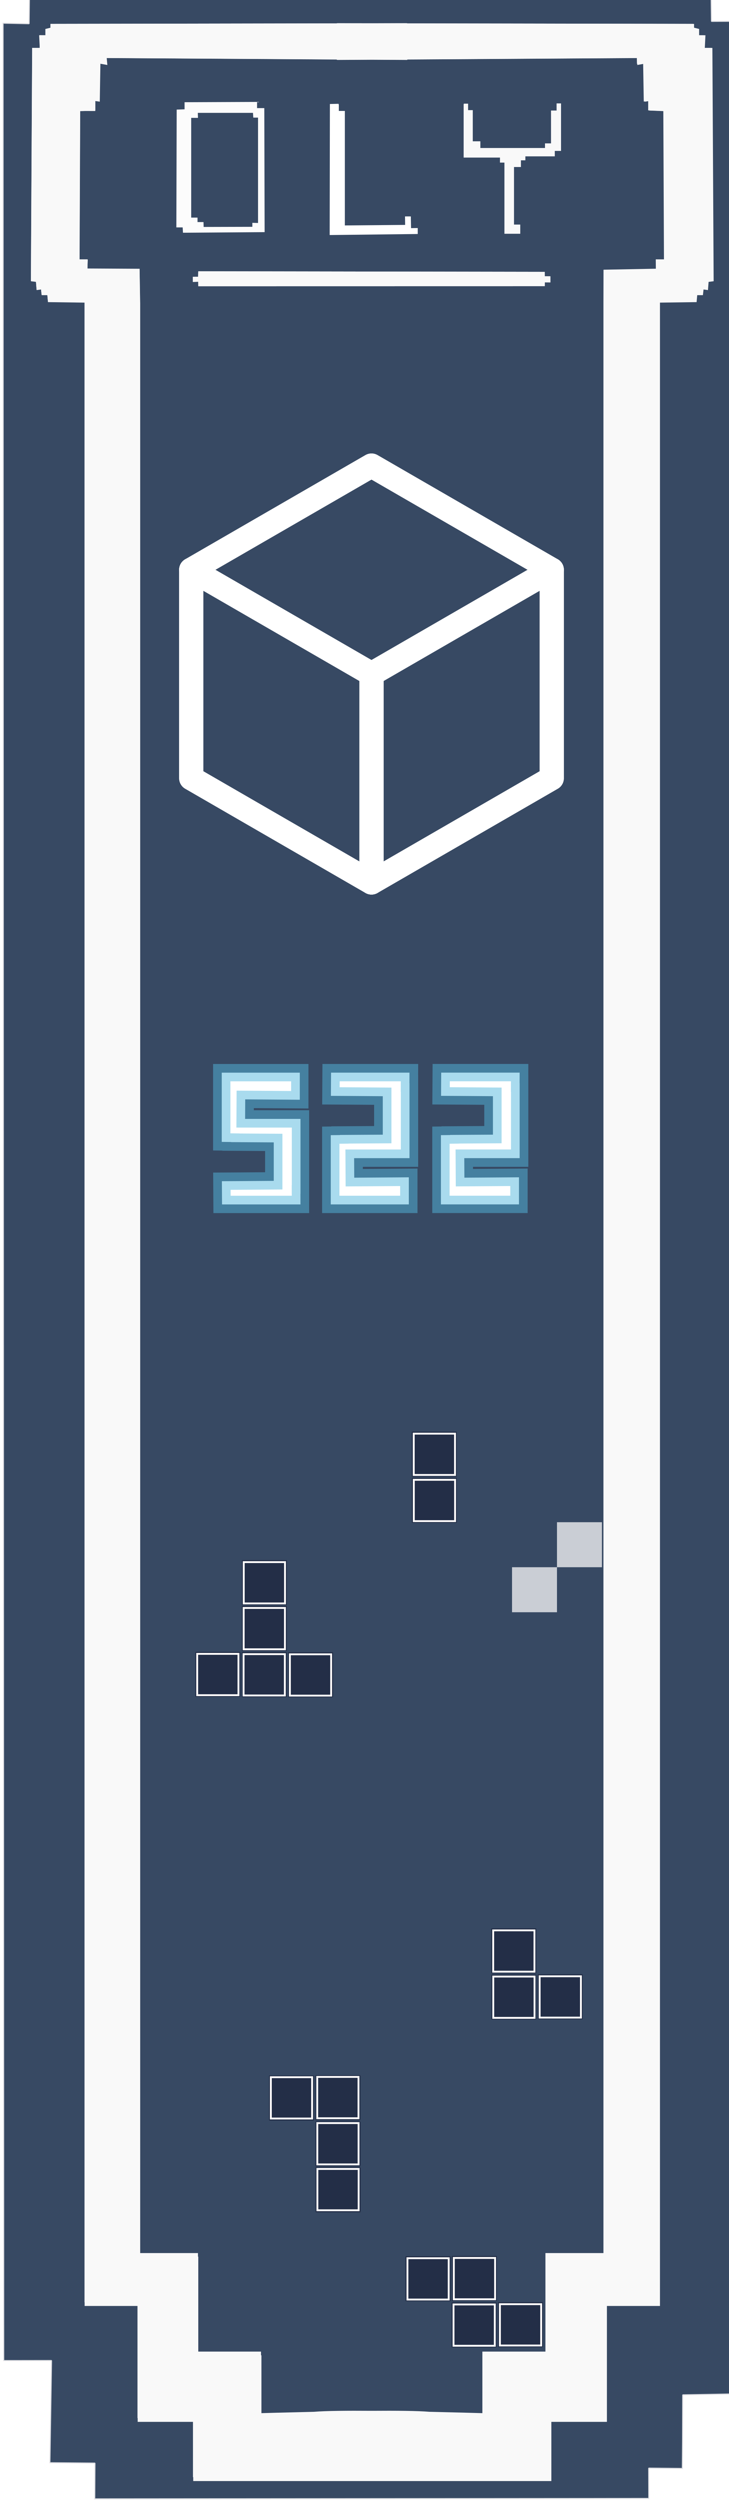 <?xml version="1.0" encoding="UTF-8" standalone="no"?>
<!-- Created with Inkscape (http://www.inkscape.org/) -->

<svg
   xmlns:dc="http://purl.org/dc/elements/1.1/"
   xmlns:cc="http://creativecommons.org/ns#"
   xmlns:rdf="http://www.w3.org/1999/02/22-rdf-syntax-ns#"
   xmlns:svg="http://www.w3.org/2000/svg"
   xmlns="http://www.w3.org/2000/svg"
   xmlns:sodipodi="http://sodipodi.sourceforge.net/DTD/sodipodi-0.dtd"
   xmlns:inkscape="http://www.inkscape.org/namespaces/inkscape"
   width="146"
   height="500"
   viewBox="0 0 38.629 132.292"
   version="1.1"
   id="svg8"
   inkscape:version="0.92.5 (2060ec1f9f, 2020-04-08)"
   sodipodi:docname="avatar-prototype.svg">
  <defs
     id="defs2">
    <filter
       inkscape:collect="always"
       style="color-interpolation-filters:sRGB"
       id="filter1280"
       x="-0.083"
       width="1.165"
       y="-0.023"
       height="1.046">
      <feGaussianBlur
         inkscape:collect="always"
         stdDeviation="4.705"
         id="feGaussianBlur1282" />
    </filter>
    <filter
       inkscape:collect="always"
       style="color-interpolation-filters:sRGB"
       id="filter1398"
       x="-0.078"
       width="1.155"
       y="-0.067"
       height="1.134">
      <feGaussianBlur
         inkscape:collect="always"
         stdDeviation="0.56"
         id="feGaussianBlur1400" />
    </filter>
    <filter
       inkscape:collect="always"
       style="color-interpolation-filters:sRGB"
       id="filter1458"
       x="-0.019"
       width="1.038"
       y="-0.449"
       height="1.898">
      <feGaussianBlur
         inkscape:collect="always"
         stdDeviation="0.148"
         id="feGaussianBlur1460" />
    </filter>
  </defs>
  <sodipodi:namedview
     id="base"
     pagecolor="#ffffff"
     bordercolor="#666666"
     borderopacity="1.0"
     inkscape:pageopacity="0.0"
     inkscape:pageshadow="2"
     inkscape:zoom="8"
     inkscape:cx="149.67638"
     inkscape:cy="469.51534"
     inkscape:document-units="mm"
     inkscape:current-layer="layer1"
     showgrid="true"
     units="px"
     inkscape:window-width="1920"
     inkscape:window-height="1028"
     inkscape:window-x="1365"
     inkscape:window-y="0"
     inkscape:window-maximized="1"
     inkscape:snap-to-guides="false"
     inkscape:snap-grids="true"
     inkscape:snap-others="false"
     inkscape:object-nodes="false"
     inkscape:snap-nodes="false">
    <inkscape:grid
       type="axonomgrid"
       id="grid815"
       units="mm"
       empspacing="5" />
  </sodipodi:namedview>
  <g
     inkscape:label="Layer 1"
     inkscape:groupmode="layer"
     id="layer1"
     transform="translate(0,-164.708)">
    <path
       style="opacity:0.811;fill:#091f3f;fill-opacity:1;fill-rule:nonzero;stroke:#fffdfd;stroke-width:0.1;stroke-linecap:round;stroke-linejoin:round;stroke-miterlimit:4;stroke-dasharray:none;stroke-dashoffset:0;stroke-opacity:1"
       d="m 1.521,165.942 0.015,-1.294 36.171,0.005 0.014,1.165 1.064,-0.005 -0.039,125.604 -2.547,0.045 -0.008,2.365 -0.013,1.531 -1.783,-0.017 0.006,1.604 -29.402,0.023 0.011,-1.893 -2.388,-0.02 0.087,-5.409 -2.534,0.004 -0.035,-123.737 z"
       id="rect836"
       inkscape:connector-curvature="0"
       sodipodi:nodetypes="cccccccccccccccccc" />
    <path
       id="path998"
       d="M 67.443,4.646 V 4.672 L 10.102,4.773 V 5.531 L 9.092,5.783 V 7.045 H 7.828 L 7.955,9.57 H 6.439 L 6.188,56.164 l 1.01,0.127 0.127,1.641 0.883,-0.125 0.127,1.135 h 1.137 l 0.125,1.391 7.324,0.1 V 460.488 h 10.607 v 23.146 h 11.111 v 11.82 h 22.617 26.375 22.617 v -11.82 h 11.111 V 460.488 H 131.967 V 60.432 l 7.324,-0.1 0.125,-1.391 h 1.137 l 0.127,-1.135 0.883,0.125 0.127,-1.641 1.01,-0.127 -0.252,-46.594 h -1.516 l 0.127,-2.525 h -1.264 V 5.783 L 138.785,5.531 V 4.773 L 81.443,4.672 v -0.025 l -7,0.012 z m -46.104,6.945 46.104,0.291 v 0.088 l 7,-0.045 7,0.045 v -0.088 l 46.104,-0.291 -0.125,1.389 1.389,-0.252 0.125,7.576 0.885,-0.127 v 1.895 l 3.029,0.125 0.127,29.674 h -1.641 l 0.125,1.895 -10.48,0.379 -0.125,6.439 V 450.637 h -11.617 v 19.701 H 96.611 v 12.312 c 0,0 -4.878,-0.141 -10.619,-0.273 -2.292,-0.198 -6.659,-0.235 -11.549,-0.197 -4.877,-0.037 -9.234,0.001 -11.531,0.197 -5.75,0.133 -10.637,0.273 -10.637,0.273 v -12.312 H 39.648 V 450.637 H 28.031 V 60.584 l -0.125,-6.439 -10.48,-0.379 0.125,-1.895 h -1.641 l 0.127,-29.674 3.029,-0.125 v -1.895 l 0.885,0.127 0.125,-7.576 1.389,0.252 z"
       style="fill:#f9f9f9;fill-opacity:1;stroke:none;stroke-width:1px;stroke-linecap:butt;stroke-linejoin:miter;stroke-opacity:1;filter:url(#filter1280)"
       inkscape:connector-curvature="0"
       sodipodi:nodetypes="ccccccccccccccccccccccccccccccccccccccccccccccccccccccccccccccccccccccccccccccccccccccccccc"
       transform="matrix(0.265,0,0,0.265,0,164.708)" />
    <g
       id="g951"
       transform="matrix(1.103,0,0,1.103,0.581,-38.975)"
       style="stroke:#ffffff;stroke-width:1.161;stroke-linecap:round;stroke-linejoin:round;stroke-miterlimit:4;stroke-dasharray:none;stroke-opacity:1">
      <path
         inkscape:connector-curvature="0"
         id="path838"
         d="m 8.66,212 v 10 l 8.66,5 8.66,-5 v -10 l -8.66,-5 z"
         style="fill:none;stroke:#ffffff;stroke-width:1.161;stroke-linecap:round;stroke-linejoin:round;stroke-miterlimit:4;stroke-dasharray:none;stroke-opacity:1" />
      <path
         inkscape:connector-curvature="0"
         id="path840"
         d="m 8.66,212 8.66,5 8.66,-5"
         style="fill:none;stroke:#ffffff;stroke-width:1.161;stroke-linecap:round;stroke-linejoin:round;stroke-miterlimit:4;stroke-dasharray:none;stroke-opacity:1" />
      <path
         inkscape:connector-curvature="0"
         id="path842"
         d="m 17.321,217 v 10"
         style="fill:none;stroke:#ffffff;stroke-width:1.161;stroke-linecap:round;stroke-linejoin:round;stroke-miterlimit:4;stroke-dasharray:none;stroke-opacity:1" />
    </g>
    <path
       style="fill:#fcfcfc;fill-opacity:1;stroke:none;stroke-width:0.256px;stroke-linecap:butt;stroke-linejoin:miter;stroke-opacity:1"
       d="m 13.622,170.101 -3.842,0.016 v 0.376 l -0.418,0.015 -0.017,6.234 h 0.334 l 0.017,0.282 4.326,-0.032 -0.017,-6.563 h -0.384 z m -3.14,0.58 h 2.923 l 0.017,0.251 h 0.251 v 5.576 l -0.301,-0.008 v 0.211 l -2.581,0.007 -0.008,-0.259 h -0.317 v -0.235 H 10.131 v -5.279 h 0.359 z"
       id="path953"
       inkscape:connector-curvature="0" />
    <path
       style="fill:#ffffff;fill-opacity:1;stroke:none;stroke-width:0.256px;stroke-linecap:butt;stroke-linejoin:miter;stroke-opacity:1"
       d="m 17.481,170.212 -0.012,6.934 4.666,-0.055 -6e-6,-0.316 -0.354,0.006 -0.012,-0.62 -0.307,-1e-5 c 0,0 0.006,0.388 0.006,0.449 l -3.195,0.028 v -6.059 h -0.319 v -0.321 l -0.016,-0.057 z"
       id="path967"
       inkscape:connector-curvature="0"
       sodipodi:nodetypes="cccccccccccccc" />
    <path
       style="fill:#f9f9f9;fill-opacity:1;stroke:none;stroke-width:0.256px;stroke-linecap:butt;stroke-linejoin:miter;stroke-opacity:1"
       d="m 24.568,170.234 v 2.813 h 1.925 v 0.266 h 0.236 v 3.766 h 0.839 v -0.487 h -0.331 v -3.046 h 0.366 v -0.354 h 0.236 v -0.21 h 1.559 v -0.288 h 0.331 v -2.514 h -0.236 v 0.377 h -0.295 v 1.739 h -0.319 v 0.244 h -3.425 v -0.354 h -0.402 v -1.65 h -0.248 v -0.343 h -0.224 z"
       id="path969"
       inkscape:connector-curvature="0" />
    <path
       style="fill:#f9f9f9;fill-opacity:1;stroke:none;stroke-width:0.325px;stroke-linecap:butt;stroke-linejoin:miter;stroke-opacity:1"
       d="m 10.498,179.354 -0.278,0.001 v 0.272 l 0.283,-0.008 0.003,0.236 18.361,-0.003 0.002,-0.201 0.295,0.002 v -0.323 l -0.297,-0.005 -0.001,-0.231 -18.36,-0.03 z"
       id="path1306"
       inkscape:connector-curvature="0"
       sodipodi:nodetypes="ccccccccccccc" />
    <path
       sodipodi:nodetypes="ccccccccccccc"
       inkscape:connector-curvature="0"
       id="path1308"
       d="m 10.498,179.354 -0.278,0.001 v 0.272 l 0.283,-0.008 0.003,0.236 18.361,-0.003 0.002,-0.201 0.295,0.002 v -0.323 l -0.297,-0.005 -0.001,-0.231 -18.36,-0.03 z"
       style="fill:#f9f9f9;fill-opacity:1;stroke:none;stroke-width:0.325px;stroke-linecap:butt;stroke-linejoin:miter;stroke-opacity:1;filter:url(#filter1458)" />
    <g
       style="stroke:#ffffff;stroke-width:1.161;stroke-linecap:round;stroke-linejoin:round;stroke-miterlimit:4;stroke-dasharray:none;stroke-opacity:1;filter:url(#filter1398)"
       transform="matrix(1.103,0,0,1.103,0.581,-38.975)"
       id="g1332">
      <path
         style="fill:none;stroke:#ffffff;stroke-width:1.161;stroke-linecap:round;stroke-linejoin:round;stroke-miterlimit:4;stroke-dasharray:none;stroke-opacity:1"
         d="m 8.66,212 v 10 l 8.66,5 8.66,-5 v -10 l -8.66,-5 z"
         id="path1326"
         inkscape:connector-curvature="0" />
      <path
         style="fill:none;stroke:#ffffff;stroke-width:1.161;stroke-linecap:round;stroke-linejoin:round;stroke-miterlimit:4;stroke-dasharray:none;stroke-opacity:1"
         d="m 8.66,212 8.66,5 8.66,-5"
         id="path1328"
         inkscape:connector-curvature="0" />
      <path
         style="fill:none;stroke:#ffffff;stroke-width:1.161;stroke-linecap:round;stroke-linejoin:round;stroke-miterlimit:4;stroke-dasharray:none;stroke-opacity:1"
         d="m 17.321,217 v 10"
         id="path1330"
         inkscape:connector-curvature="0" />
    </g>
    <rect
       style="opacity:0.47;fill:#091f3f;fill-opacity:1;fill-rule:nonzero;stroke:none;stroke-width:0.883;stroke-linecap:butt;stroke-linejoin:miter;stroke-miterlimit:4;stroke-dasharray:none;stroke-dashoffset:0;stroke-opacity:1"
       id="rect1462"
       width="0.334"
       height="2.439"
       x="6.749"
       y="180.398" />
    <rect
       y="180.375"
       x="6.158"
       height="2.439"
       width="0.334"
       id="rect1464"
       style="opacity:0.47;fill:#091f3f;fill-opacity:1;fill-rule:nonzero;stroke:none;stroke-width:0.883;stroke-linecap:butt;stroke-linejoin:miter;stroke-miterlimit:4;stroke-dasharray:none;stroke-dashoffset:0;stroke-opacity:1" />
    <rect
       style="opacity:0.47;fill:#091f3f;fill-opacity:1;fill-rule:nonzero;stroke:none;stroke-width:0.376;stroke-linecap:butt;stroke-linejoin:miter;stroke-miterlimit:4;stroke-dasharray:none;stroke-dashoffset:0;stroke-opacity:1"
       id="rect1466"
       width="0.334"
       height="0.443"
       x="5.824"
       y="180.375" />
    <rect
       y="-6.916"
       x="179.368"
       height="2.305"
       width="0.334"
       id="rect1468"
       style="opacity:0.47;fill:#091f3f;fill-opacity:1;fill-rule:nonzero;stroke:none;stroke-width:0.858;stroke-linecap:butt;stroke-linejoin:miter;stroke-miterlimit:4;stroke-dasharray:none;stroke-dashoffset:0;stroke-opacity:1"
       transform="rotate(90)" />
    <rect
       y="180.672"
       x="-32.594"
       height="2.439"
       width="0.334"
       id="rect1471"
       style="opacity:0.47;fill:#091f3f;fill-opacity:1;fill-rule:nonzero;stroke:none;stroke-width:0.883;stroke-linecap:butt;stroke-linejoin:miter;stroke-miterlimit:4;stroke-dasharray:none;stroke-dashoffset:0;stroke-opacity:1"
       transform="scale(-1,1)" />
    <rect
       style="opacity:0.47;fill:#091f3f;fill-opacity:1;fill-rule:nonzero;stroke:none;stroke-width:0.883;stroke-linecap:butt;stroke-linejoin:miter;stroke-miterlimit:4;stroke-dasharray:none;stroke-dashoffset:0;stroke-opacity:1"
       id="rect1473"
       width="0.334"
       height="2.439"
       x="-33.185"
       y="180.649"
       transform="scale(-1,1)" />
    <rect
       y="180.649"
       x="-33.519"
       height="0.443"
       width="0.334"
       id="rect1475"
       style="opacity:0.47;fill:#091f3f;fill-opacity:1;fill-rule:nonzero;stroke:none;stroke-width:0.376;stroke-linecap:butt;stroke-linejoin:miter;stroke-miterlimit:4;stroke-dasharray:none;stroke-dashoffset:0;stroke-opacity:1"
       transform="scale(-1,1)" />
    <rect
       transform="matrix(0,1,1,0,0,0)"
       style="opacity:0.47;fill:#091f3f;fill-opacity:1;fill-rule:nonzero;stroke:none;stroke-width:0.836;stroke-linecap:butt;stroke-linejoin:miter;stroke-miterlimit:4;stroke-dasharray:none;stroke-dashoffset:0;stroke-opacity:1"
       id="rect1477"
       width="0.334"
       height="2.188"
       x="179.342"
       y="32.277" />
    <rect
       y="-169.596"
       x="4.243"
       height="1.353"
       width="0.334"
       id="rect1479"
       style="opacity:0.47;fill:#091f3f;fill-opacity:1;fill-rule:nonzero;stroke:none;stroke-width:0.658;stroke-linecap:butt;stroke-linejoin:miter;stroke-miterlimit:4;stroke-dasharray:none;stroke-dashoffset:0;stroke-opacity:1"
       transform="scale(1,-1)" />
    <rect
       style="opacity:0.47;fill:#091f3f;fill-opacity:1;fill-rule:nonzero;stroke:none;stroke-width:0.561;stroke-linecap:butt;stroke-linejoin:miter;stroke-miterlimit:4;stroke-dasharray:none;stroke-dashoffset:0;stroke-opacity:1"
       id="rect1481"
       width="0.334"
       height="0.986"
       x="3.909"
       y="-169.596"
       transform="scale(1,-1)" />
    <rect
       y="-169.596"
       x="3.575"
       height="0.443"
       width="0.334"
       id="rect1483"
       style="opacity:0.47;fill:#091f3f;fill-opacity:1;fill-rule:nonzero;stroke:none;stroke-width:0.376;stroke-linecap:butt;stroke-linejoin:miter;stroke-miterlimit:4;stroke-dasharray:none;stroke-dashoffset:0;stroke-opacity:1"
       transform="scale(1,-1)" />
    <rect
       transform="matrix(0,-1,-1,0,0,0)"
       style="opacity:0.47;fill:#091f3f;fill-opacity:1;fill-rule:nonzero;stroke:none;stroke-width:0.693;stroke-linecap:butt;stroke-linejoin:miter;stroke-miterlimit:4;stroke-dasharray:none;stroke-dashoffset:0;stroke-opacity:1"
       id="rect1485"
       width="0.334"
       height="1.502"
       x="-169.93"
       y="-4.577" />
    <path
       style="fill:#f9f9f9;fill-opacity:1;stroke:none;stroke-width:0.265px;stroke-linecap:butt;stroke-linejoin:miter;stroke-opacity:1"
       d="m 17.844,165.938 v 0.007 l -15.172,0.027 v 0.269 l -0.267,-0.002 v 0.334 l -0.305,-0.003 0.004,0.671 H 1.704 l -0.067,12.328 0.267,0.034 0.034,0.434 0.234,-0.033 0.034,0.3 h 0.301 l 0.033,0.368 1.938,0.026 v 105.848 h 2.807 v 6.124 h 2.94 v 3.127 h 5.984 6.978 5.984 v -3.127 h 2.94 v -6.124 h 2.807 V 180.698 l 1.938,-0.026 0.033,-0.368 h 0.301 l 0.034,-0.3 0.234,0.033 0.034,-0.434 0.267,-0.034 -0.067,-12.328 h -0.401 l 0.003,-0.668 h -0.303 v -0.334 l -0.265,-0.002 -0.002,-0.266 -15.172,-0.027 v -0.007 l -1.852,0.003 z m -12.198,1.838 12.198,0.077 v 0.023 l 1.852,-0.012 1.852,0.012 v -0.023 l 12.198,-0.077 0.006,0.31 0.328,-0.009 0.033,2.005 0.234,-0.034 v 0.501 l 0.802,0.033 0.034,7.851 h -0.434 l 0.004,0.495 -2.773,0.053 -0.004,1.757 V 283.939 h -3.074 v 5.213 h -3.341 v 3.258 c 0,0 -1.291,-0.037 -2.81,-0.072 -0.606,-0.052 -1.762,-0.062 -3.056,-0.052 -1.29,-0.01 -2.443,2.6e-4 -3.051,0.052 -1.521,0.035 -2.814,0.072 -2.814,0.072 v -3.258 H 10.49 V 283.939 H 7.417 V 180.738 l -0.018,-1.807 -2.761,-0.015 0.006,-0.484 h -0.434 l 0.034,-7.851 0.802,0.002 2.1e-6,-0.537 0.231,0.012 6.615e-4,-1.995 0.374,0.006 z"
       id="path971"
       inkscape:connector-curvature="0"
       sodipodi:nodetypes="ccccccccccccccccccccccccccccccccccccccccccccccccccccccccccccccccccccccccccccccccccccccccccc" />
    <rect
       y="245.262"
       x="29.514"
       height="2.382"
       width="2.382"
       id="rect1487"
       style="opacity:0.734;fill:#ffffff;fill-opacity:1;fill-rule:nonzero;stroke:none;stroke-width:0.605;stroke-linecap:butt;stroke-linejoin:miter;stroke-miterlimit:4;stroke-dasharray:none;stroke-dashoffset:0;stroke-opacity:1" />
    <rect
       style="opacity:0.734;fill:#ffffff;fill-opacity:1;fill-rule:nonzero;stroke:none;stroke-width:0.605;stroke-linecap:butt;stroke-linejoin:miter;stroke-miterlimit:4;stroke-dasharray:none;stroke-dashoffset:0;stroke-opacity:1"
       id="rect1489"
       width="2.382"
       height="2.382"
       x="27.132"
       y="247.644" />
    <g
       id="g880"
       transform="translate(0,1.587)">
      <path
         sodipodi:nodetypes="ccccccccccccccccccc"
         inkscape:connector-curvature="0"
         id="path1505"
         d="m 23.364,226.856 v -3.664 l 0.49,-0.006 v -0.006 l 0.931,-0.006 1.335,-0.008 v -2.036 l -1.694,-0.012 -1.055,-0.006 0.008,-1.229 h 4.156 l -0.002,0.558 h 0.003 v 3.968 h -2.934 l 0.006,1.033 2.892,-0.02 v 1.434 z"
         style="opacity:1;fill:#ffffff;fill-opacity:1;fill-rule:nonzero;stroke:#53b7de;stroke-width:0.918;stroke-linecap:butt;stroke-linejoin:miter;stroke-miterlimit:4;stroke-dasharray:none;stroke-dashoffset:0;stroke-opacity:0.497" />
      <path
         style="opacity:1;fill:#ffffff;fill-opacity:1;fill-rule:nonzero;stroke:#53b7de;stroke-width:0.918;stroke-linecap:butt;stroke-linejoin:miter;stroke-miterlimit:4;stroke-dasharray:none;stroke-dashoffset:0;stroke-opacity:0.497"
         d="m 17.527,226.857 v -3.664 l 0.49,-0.006 v -0.006 l 0.931,-0.006 1.335,-0.008 v -2.036 l -1.694,-0.012 -1.055,-0.006 0.008,-1.229 h 4.156 l -0.002,0.558 h 0.003 v 3.968 h -2.934 l 0.006,1.033 2.892,-0.02 v 1.434 z"
         id="path1507"
         inkscape:connector-curvature="0"
         sodipodi:nodetypes="ccccccccccccccccccc" />
      <path
         sodipodi:nodetypes="ccccccccccccccccccc"
         inkscape:connector-curvature="0"
         id="path1509"
         d="m 11.75,219.885 v 3.664 l 0.49,0.006 v 0.006 l 0.931,0.006 1.335,0.008 v 2.036 l -1.694,0.012 -1.055,0.006 0.008,1.229 h 4.156 l -0.002,-0.558 h 0.003 v -3.968 h -2.934 l 0.006,-1.033 2.892,0.02 v -1.434 z"
         style="opacity:1;fill:#ffffff;fill-opacity:1;fill-rule:nonzero;stroke:#53b7de;stroke-width:0.918;stroke-linecap:butt;stroke-linejoin:miter;stroke-miterlimit:4;stroke-dasharray:none;stroke-dashoffset:0;stroke-opacity:0.497" />
    </g>
    <g
       id="g873"
       transform="translate(-1.112,-0.546)">
      <rect
         y="279.944"
         x="17.836"
         height="2.382"
         width="2.382"
         id="rect1493"
         style="opacity:1;fill:#232e47;fill-opacity:1;fill-rule:nonzero;stroke:none;stroke-width:0.605;stroke-linecap:butt;stroke-linejoin:miter;stroke-miterlimit:4;stroke-dasharray:none;stroke-dashoffset:0;stroke-opacity:1" />
      <rect
         y="280.033"
         x="17.93"
         height="2.186"
         width="2.186"
         id="rect869"
         style="opacity:1;fill:#232e47;fill-opacity:1;fill-rule:nonzero;stroke:#fffdfd;stroke-width:0.098;stroke-linecap:butt;stroke-linejoin:miter;stroke-miterlimit:4;stroke-dasharray:none;stroke-dashoffset:0;stroke-opacity:1" />
    </g>
    <g
       transform="translate(-1.116,-2.973)"
       id="g879">
      <rect
         style="opacity:1;fill:#232e47;fill-opacity:1;fill-rule:nonzero;stroke:none;stroke-width:0.605;stroke-linecap:butt;stroke-linejoin:miter;stroke-miterlimit:4;stroke-dasharray:none;stroke-dashoffset:0;stroke-opacity:1"
         id="rect875"
         width="2.382"
         height="2.382"
         x="17.836"
         y="279.944" />
      <rect
         style="opacity:1;fill:#232e47;fill-opacity:1;fill-rule:nonzero;stroke:#fffdfd;stroke-width:0.098;stroke-linecap:butt;stroke-linejoin:miter;stroke-miterlimit:4;stroke-dasharray:none;stroke-dashoffset:0;stroke-opacity:1"
         id="rect877"
         width="2.186"
         height="2.186"
         x="17.93"
         y="280.033" />
    </g>
    <g
       transform="translate(-1.12,-5.416)"
       id="g885">
      <rect
         style="opacity:1;fill:#232e47;fill-opacity:1;fill-rule:nonzero;stroke:none;stroke-width:0.605;stroke-linecap:butt;stroke-linejoin:miter;stroke-miterlimit:4;stroke-dasharray:none;stroke-dashoffset:0;stroke-opacity:1"
         id="rect881"
         width="2.382"
         height="2.382"
         x="17.836"
         y="279.944" />
      <rect
         style="opacity:1;fill:#232e47;fill-opacity:1;fill-rule:nonzero;stroke:#fffdfd;stroke-width:0.098;stroke-linecap:butt;stroke-linejoin:miter;stroke-miterlimit:4;stroke-dasharray:none;stroke-dashoffset:0;stroke-opacity:1"
         id="rect883"
         width="2.186"
         height="2.186"
         x="17.93"
         y="280.033" />
    </g>
    <g
       id="g891"
       transform="translate(-3.578,-5.401)">
      <rect
         y="279.944"
         x="17.836"
         height="2.382"
         width="2.382"
         id="rect887"
         style="opacity:1;fill:#232e47;fill-opacity:1;fill-rule:nonzero;stroke:none;stroke-width:0.605;stroke-linecap:butt;stroke-linejoin:miter;stroke-miterlimit:4;stroke-dasharray:none;stroke-dashoffset:0;stroke-opacity:1" />
      <rect
         y="280.033"
         x="17.93"
         height="2.186"
         width="2.186"
         id="rect889"
         style="opacity:1;fill:#232e47;fill-opacity:1;fill-rule:nonzero;stroke:#fffdfd;stroke-width:0.098;stroke-linecap:butt;stroke-linejoin:miter;stroke-miterlimit:4;stroke-dasharray:none;stroke-dashoffset:0;stroke-opacity:1" />
    </g>
    <g
       id="g897"
       transform="rotate(-180,23.125,274.54)">
      <rect
         y="279.944"
         x="17.836"
         height="2.382"
         width="2.382"
         id="rect893"
         style="opacity:1;fill:#232e47;fill-opacity:1;fill-rule:nonzero;stroke:none;stroke-width:0.605;stroke-linecap:butt;stroke-linejoin:miter;stroke-miterlimit:4;stroke-dasharray:none;stroke-dashoffset:0;stroke-opacity:1" />
      <rect
         y="280.033"
         x="17.93"
         height="2.186"
         width="2.186"
         id="rect895"
         style="opacity:1;fill:#232e47;fill-opacity:1;fill-rule:nonzero;stroke:#fffdfd;stroke-width:0.098;stroke-linecap:butt;stroke-linejoin:miter;stroke-miterlimit:4;stroke-dasharray:none;stroke-dashoffset:0;stroke-opacity:1" />
    </g>
    <g
       id="g903"
       transform="rotate(-180,23.127,275.762)">
      <rect
         y="279.944"
         x="17.836"
         height="2.382"
         width="2.382"
         id="rect899"
         style="opacity:1;fill:#232e47;fill-opacity:1;fill-rule:nonzero;stroke:none;stroke-width:0.605;stroke-linecap:butt;stroke-linejoin:miter;stroke-miterlimit:4;stroke-dasharray:none;stroke-dashoffset:0;stroke-opacity:1" />
      <rect
         y="280.033"
         x="17.93"
         height="2.186"
         width="2.186"
         id="rect901"
         style="opacity:1;fill:#232e47;fill-opacity:1;fill-rule:nonzero;stroke:#fffdfd;stroke-width:0.098;stroke-linecap:butt;stroke-linejoin:miter;stroke-miterlimit:4;stroke-dasharray:none;stroke-dashoffset:0;stroke-opacity:1" />
    </g>
    <g
       transform="rotate(-180,24.356,275.755)"
       id="g909">
      <rect
         style="opacity:1;fill:#232e47;fill-opacity:1;fill-rule:nonzero;stroke:none;stroke-width:0.605;stroke-linecap:butt;stroke-linejoin:miter;stroke-miterlimit:4;stroke-dasharray:none;stroke-dashoffset:0;stroke-opacity:1"
         id="rect905"
         width="2.382"
         height="2.382"
         x="17.836"
         y="279.944" />
      <rect
         style="opacity:1;fill:#232e47;fill-opacity:1;fill-rule:nonzero;stroke:#fffdfd;stroke-width:0.098;stroke-linecap:butt;stroke-linejoin:miter;stroke-miterlimit:4;stroke-dasharray:none;stroke-dashoffset:0;stroke-opacity:1"
         id="rect907"
         width="2.186"
         height="2.186"
         x="17.93"
         y="280.033" />
    </g>
    <g
       transform="matrix(1,0,0,-1,-5.014,529.593)"
       id="g915">
      <rect
         style="opacity:1;fill:#232e47;fill-opacity:1;fill-rule:nonzero;stroke:none;stroke-width:0.605;stroke-linecap:butt;stroke-linejoin:miter;stroke-miterlimit:4;stroke-dasharray:none;stroke-dashoffset:0;stroke-opacity:1"
         id="rect911"
         width="2.382"
         height="2.382"
         x="17.836"
         y="279.944" />
      <rect
         style="opacity:1;fill:#232e47;fill-opacity:1;fill-rule:nonzero;stroke:#fffdfd;stroke-width:0.098;stroke-linecap:butt;stroke-linejoin:miter;stroke-miterlimit:4;stroke-dasharray:none;stroke-dashoffset:0;stroke-opacity:1"
         id="rect913"
         width="2.186"
         height="2.186"
         x="17.93"
         y="280.033" />
    </g>
    <g
       id="g921"
       transform="matrix(1,0,0,-1,-5.018,532.019)">
      <rect
         y="279.944"
         x="17.836"
         height="2.382"
         width="2.382"
         id="rect917"
         style="opacity:1;fill:#232e47;fill-opacity:1;fill-rule:nonzero;stroke:none;stroke-width:0.605;stroke-linecap:butt;stroke-linejoin:miter;stroke-miterlimit:4;stroke-dasharray:none;stroke-dashoffset:0;stroke-opacity:1" />
      <rect
         y="280.033"
         x="17.93"
         height="2.186"
         width="2.186"
         id="rect919"
         style="opacity:1;fill:#232e47;fill-opacity:1;fill-rule:nonzero;stroke:#fffdfd;stroke-width:0.098;stroke-linecap:butt;stroke-linejoin:miter;stroke-miterlimit:4;stroke-dasharray:none;stroke-dashoffset:0;stroke-opacity:1" />
    </g>
    <g
       id="g927"
       transform="matrix(1,0,0,-1,-5.023,534.463)">
      <rect
         y="279.944"
         x="17.836"
         height="2.382"
         width="2.382"
         id="rect923"
         style="opacity:1;fill:#232e47;fill-opacity:1;fill-rule:nonzero;stroke:none;stroke-width:0.605;stroke-linecap:butt;stroke-linejoin:miter;stroke-miterlimit:4;stroke-dasharray:none;stroke-dashoffset:0;stroke-opacity:1" />
      <rect
         y="280.033"
         x="17.93"
         height="2.186"
         width="2.186"
         id="rect925"
         style="opacity:1;fill:#232e47;fill-opacity:1;fill-rule:nonzero;stroke:#fffdfd;stroke-width:0.098;stroke-linecap:butt;stroke-linejoin:miter;stroke-miterlimit:4;stroke-dasharray:none;stroke-dashoffset:0;stroke-opacity:1" />
    </g>
    <g
       transform="matrix(1,0,0,-1,-7.481,534.448)"
       id="g933">
      <rect
         style="opacity:1;fill:#232e47;fill-opacity:1;fill-rule:nonzero;stroke:none;stroke-width:0.605;stroke-linecap:butt;stroke-linejoin:miter;stroke-miterlimit:4;stroke-dasharray:none;stroke-dashoffset:0;stroke-opacity:1"
         id="rect929"
         width="2.382"
         height="2.382"
         x="17.836"
         y="279.944" />
      <rect
         style="opacity:1;fill:#232e47;fill-opacity:1;fill-rule:nonzero;stroke:#fffdfd;stroke-width:0.098;stroke-linecap:butt;stroke-linejoin:miter;stroke-miterlimit:4;stroke-dasharray:none;stroke-dashoffset:0;stroke-opacity:1"
         id="rect931"
         width="2.186"
         height="2.186"
         x="17.93"
         y="280.033" />
    </g>
    <g
       id="g939"
       transform="matrix(1,0,0,-1,-2.569,534.471)">
      <rect
         y="279.944"
         x="17.836"
         height="2.382"
         width="2.382"
         id="rect935"
         style="opacity:1;fill:#232e47;fill-opacity:1;fill-rule:nonzero;stroke:none;stroke-width:0.605;stroke-linecap:butt;stroke-linejoin:miter;stroke-miterlimit:4;stroke-dasharray:none;stroke-dashoffset:0;stroke-opacity:1" />
      <rect
         y="280.033"
         x="17.93"
         height="2.186"
         width="2.186"
         id="rect937"
         style="opacity:1;fill:#232e47;fill-opacity:1;fill-rule:nonzero;stroke:#fffdfd;stroke-width:0.098;stroke-linecap:butt;stroke-linejoin:miter;stroke-miterlimit:4;stroke-dasharray:none;stroke-dashoffset:0;stroke-opacity:1" />
    </g>
    <g
       transform="rotate(-180,21.02,261.397)"
       id="g945">
      <rect
         style="opacity:1;fill:#232e47;fill-opacity:1;fill-rule:nonzero;stroke:none;stroke-width:0.605;stroke-linecap:butt;stroke-linejoin:miter;stroke-miterlimit:4;stroke-dasharray:none;stroke-dashoffset:0;stroke-opacity:1"
         id="rect941"
         width="2.382"
         height="2.382"
         x="17.836"
         y="279.944" />
      <rect
         style="opacity:1;fill:#232e47;fill-opacity:1;fill-rule:nonzero;stroke:#fffdfd;stroke-width:0.098;stroke-linecap:butt;stroke-linejoin:miter;stroke-miterlimit:4;stroke-dasharray:none;stroke-dashoffset:0;stroke-opacity:1"
         id="rect943"
         width="2.186"
         height="2.186"
         x="17.93"
         y="280.033" />
    </g>
    <g
       transform="rotate(-180,21.022,262.619)"
       id="g952">
      <rect
         style="opacity:1;fill:#232e47;fill-opacity:1;fill-rule:nonzero;stroke:none;stroke-width:0.605;stroke-linecap:butt;stroke-linejoin:miter;stroke-miterlimit:4;stroke-dasharray:none;stroke-dashoffset:0;stroke-opacity:1"
         id="rect947"
         width="2.382"
         height="2.382"
         x="17.836"
         y="279.944" />
      <rect
         style="opacity:1;fill:#232e47;fill-opacity:1;fill-rule:nonzero;stroke:#fffdfd;stroke-width:0.098;stroke-linecap:butt;stroke-linejoin:miter;stroke-miterlimit:4;stroke-dasharray:none;stroke-dashoffset:0;stroke-opacity:1"
         id="rect949"
         width="2.186"
         height="2.186"
         x="17.93"
         y="280.033" />
    </g>
    <g
       transform="rotate(-180,22.074,284.438)"
       id="g958">
      <rect
         style="opacity:1;fill:#232e47;fill-opacity:1;fill-rule:nonzero;stroke:none;stroke-width:0.605;stroke-linecap:butt;stroke-linejoin:miter;stroke-miterlimit:4;stroke-dasharray:none;stroke-dashoffset:0;stroke-opacity:1"
         id="rect954"
         width="2.382"
         height="2.382"
         x="17.836"
         y="279.944" />
      <rect
         style="opacity:1;fill:#232e47;fill-opacity:1;fill-rule:nonzero;stroke:#fffdfd;stroke-width:0.098;stroke-linecap:butt;stroke-linejoin:miter;stroke-miterlimit:4;stroke-dasharray:none;stroke-dashoffset:0;stroke-opacity:1"
         id="rect956"
         width="2.186"
         height="2.186"
         x="17.93"
         y="280.033" />
    </g>
    <g
       id="g964"
       transform="rotate(-180,23.303,284.431)">
      <rect
         y="279.944"
         x="17.836"
         height="2.382"
         width="2.382"
         id="rect960"
         style="opacity:1;fill:#232e47;fill-opacity:1;fill-rule:nonzero;stroke:none;stroke-width:0.605;stroke-linecap:butt;stroke-linejoin:miter;stroke-miterlimit:4;stroke-dasharray:none;stroke-dashoffset:0;stroke-opacity:1" />
      <rect
         y="280.033"
         x="17.93"
         height="2.186"
         width="2.186"
         id="rect962"
         style="opacity:1;fill:#232e47;fill-opacity:1;fill-rule:nonzero;stroke:#fffdfd;stroke-width:0.098;stroke-linecap:butt;stroke-linejoin:miter;stroke-miterlimit:4;stroke-dasharray:none;stroke-dashoffset:0;stroke-opacity:1" />
    </g>
    <g
       id="g970"
       transform="rotate(-180,20.853,283.215)">
      <rect
         y="279.944"
         x="17.836"
         height="2.382"
         width="2.382"
         id="rect966"
         style="opacity:1;fill:#232e47;fill-opacity:1;fill-rule:nonzero;stroke:none;stroke-width:0.605;stroke-linecap:butt;stroke-linejoin:miter;stroke-miterlimit:4;stroke-dasharray:none;stroke-dashoffset:0;stroke-opacity:1" />
      <rect
         y="280.033"
         x="17.93"
         height="2.186"
         width="2.186"
         id="rect968"
         style="opacity:1;fill:#232e47;fill-opacity:1;fill-rule:nonzero;stroke:#fffdfd;stroke-width:0.098;stroke-linecap:butt;stroke-linejoin:miter;stroke-miterlimit:4;stroke-dasharray:none;stroke-dashoffset:0;stroke-opacity:1" />
    </g>
    <g
       transform="rotate(-180,22.082,283.208)"
       id="g976">
      <rect
         style="opacity:1;fill:#232e47;fill-opacity:1;fill-rule:nonzero;stroke:none;stroke-width:0.605;stroke-linecap:butt;stroke-linejoin:miter;stroke-miterlimit:4;stroke-dasharray:none;stroke-dashoffset:0;stroke-opacity:1"
         id="rect972"
         width="2.382"
         height="2.382"
         x="17.836"
         y="279.944" />
      <rect
         style="opacity:1;fill:#232e47;fill-opacity:1;fill-rule:nonzero;stroke:#fffdfd;stroke-width:0.098;stroke-linecap:butt;stroke-linejoin:miter;stroke-miterlimit:4;stroke-dasharray:none;stroke-dashoffset:0;stroke-opacity:1"
         id="rect974"
         width="2.186"
         height="2.186"
         x="17.93"
         y="280.033" />
    </g>
  </g>
</svg>
